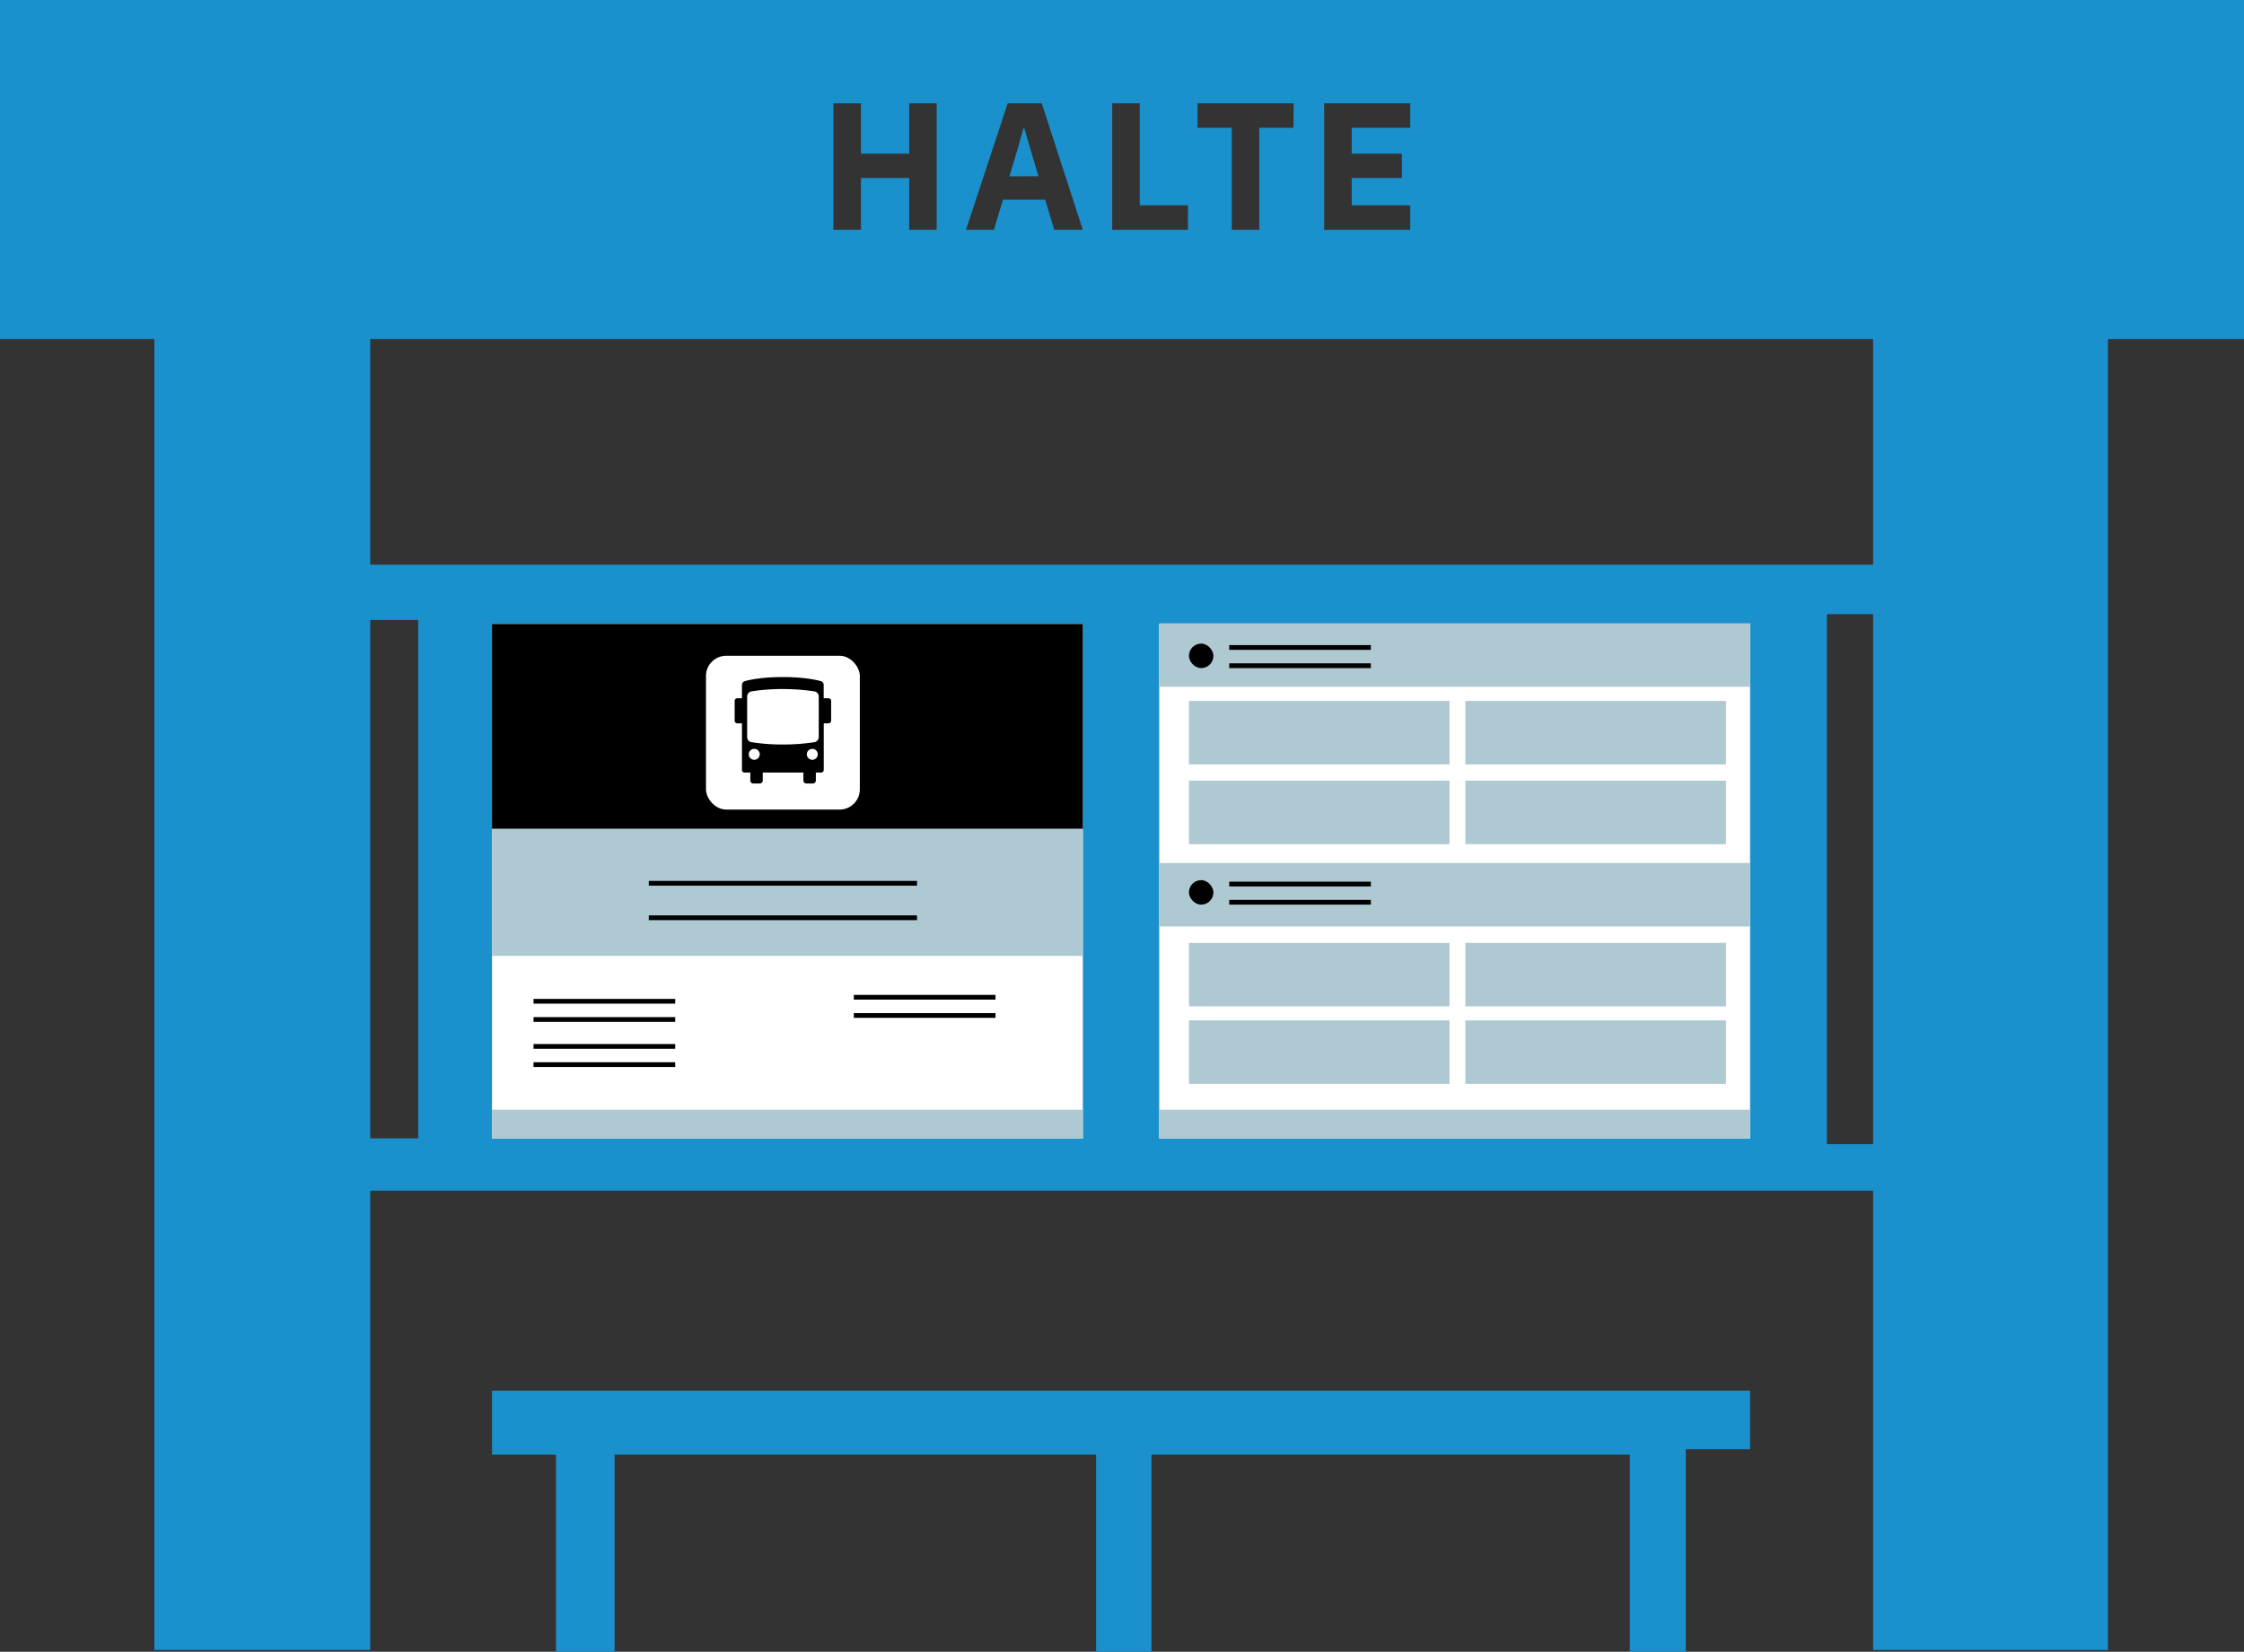 <svg xmlns="http://www.w3.org/2000/svg" viewBox="0 0 942.82 694.2"><rect x="0" y="0" width="942.82" height="694.2" fill="#333333" stroke="none"/><defs><style>.cls-1{fill:#1a91cc;}.cls-2{fill:#fff;}.cls-3{fill:#afc9d3;}.cls-4{fill:none;stroke:#000;stroke-miterlimit:10;stroke-width:2px;}</style></defs><g id="Layer_2" data-name="Layer 2"><g id="Layer_1-2" data-name="Layer 1"><path class="cls-1" d="M64.86,693.45V142.51H0V0H942.82V142.51H885.63V693.45H787V142.51H155.57V693.45Zm90.71-432.9h20.15V478.43H155.57v22H787V480.87h-19.4V258.11H787v-20.8H155.57ZM258.23,694.2V611.33H460.54V694.2h23.24V611.33h201V694.2H708.3V609.09h27V584.45H206.72v26.88h26.87V694.2ZM393.54,96.56V43.43H382V64.59H361.73V43.43H350.16V96.56h11.57V74.79H382V96.56Zm44.15-53.13H423.38L405.87,96.56H417.6l3.8-12.64h17.74l3.8,12.64h12ZM424.14,74.1l3.27-11L430,53.93h.38l2.67,9.14,3.27,11Zm75,12.18H478.87V43.43H467.3V96.56h31.81Zm44.38-42.85H503.15V53.7h14.38V96.56H529.1V53.7h14.39Zm49,42.85H567.92V74.79H589V64.59H567.92V53.7h24.59V43.43H556.35V96.56h36.16Z"/><rect class="cls-2" x="206.72" y="262.23" width="248.25" height="216.2"/><rect class="cls-2" x="487.04" y="262.23" width="248.25" height="216.2"/><rect x="206.72" y="262.23" width="248.25" height="86.14"/><rect class="cls-3" x="206.72" y="348.37" width="248.25" height="53.36"/><rect class="cls-3" x="487.04" y="261.95" width="248.25" height="26.68"/><rect class="cls-3" x="487.04" y="362.7" width="248.25" height="26.68"/><rect class="cls-3" x="499.53" y="396.27" width="109.5" height="26.68"/><rect class="cls-3" x="615.67" y="396.27" width="109.5" height="26.68"/><rect class="cls-3" x="499.53" y="428.84" width="109.5" height="26.68"/><rect class="cls-3" x="615.67" y="428.84" width="109.5" height="26.68"/><rect class="cls-3" x="499.53" y="294.58" width="109.5" height="26.68"/><rect class="cls-3" x="615.67" y="294.58" width="109.5" height="26.68"/><rect class="cls-3" x="499.53" y="328.11" width="109.5" height="26.68"/><rect class="cls-3" x="615.67" y="328.11" width="109.5" height="26.68"/><rect class="cls-3" x="206.72" y="466.39" width="248.25" height="12.03"/><rect class="cls-3" x="487.04" y="466.39" width="248.25" height="12.03"/><rect class="cls-2" x="296.62" y="275.6" width="64.64" height="64.64" rx="8.5"/><path d="M348.07,293.45h-2v-5.7a1.61,1.61,0,0,0-1.05-1.43s-5.43-1.77-16.12-1.77-16.12,1.77-16.12,1.77a1.61,1.61,0,0,0-1.05,1.43v5.7h-1.95a1.1,1.1,0,0,0-1.11,1.09v8.35a1.11,1.11,0,0,0,1.11,1.1h1.95V323.6a1.1,1.1,0,0,0,1.11,1.09h2.41v3.45a1.26,1.26,0,0,0,1.35,1.14h2.52a1.26,1.26,0,0,0,1.35-1.14v-3.45h17.08v3.45a1.27,1.27,0,0,0,1.36,1.14h2.51a1.27,1.27,0,0,0,1.36-1.14v-3.45H345a1.1,1.1,0,0,0,1.1-1.09V304.53h0V304h2a1.11,1.11,0,0,0,1.1-1.1v-8.35a1.1,1.1,0,0,0-1.1-1.09m-31.23,25.86a2.3,2.3,0,1,1,2.33-2.3,2.31,2.31,0,0,1-2.33,2.3m24.38,0a2.3,2.3,0,1,1,2.34-2.3,2.31,2.31,0,0,1-2.34,2.3M344,301.6v8.23a2.24,2.24,0,0,1-1.7,2.07,86.93,86.93,0,0,1-13.35,1,86.06,86.06,0,0,1-13.35-1,2.2,2.2,0,0,1-1.69-2.06V292.66a2.23,2.23,0,0,1,1.69-2.07,82.13,82.13,0,0,1,13.17-1,89,89,0,0,1,13.53,1,2.21,2.21,0,0,1,1.7,2.06Z"/><line class="cls-4" x1="516.45" y1="272.12" x2="575.97" y2="272.12"/><line class="cls-4" x1="516.45" y1="279.78" x2="575.97" y2="279.78"/><rect x="499.53" y="270.49" width="10.29" height="10.29" rx="5.14"/><line class="cls-4" x1="516.45" y1="371.54" x2="575.97" y2="371.54"/><line class="cls-4" x1="516.45" y1="379.19" x2="575.97" y2="379.19"/><line class="cls-4" x1="224.16" y1="420.81" x2="283.69" y2="420.81"/><line class="cls-4" x1="224.16" y1="428.47" x2="283.69" y2="428.47"/><line class="cls-4" x1="224.16" y1="439.78" x2="283.69" y2="439.78"/><line class="cls-4" x1="224.16" y1="447.43" x2="283.69" y2="447.43"/><line class="cls-4" x1="358.73" y1="419.12" x2="418.26" y2="419.12"/><line class="cls-4" x1="358.73" y1="426.78" x2="418.26" y2="426.78"/><line class="cls-4" x1="272.59" y1="371.22" x2="385.29" y2="371.22"/><line class="cls-4" x1="272.59" y1="385.71" x2="385.29" y2="385.71"/><rect x="499.53" y="369.9" width="10.29" height="10.29" rx="5.14"/></g></g></svg>